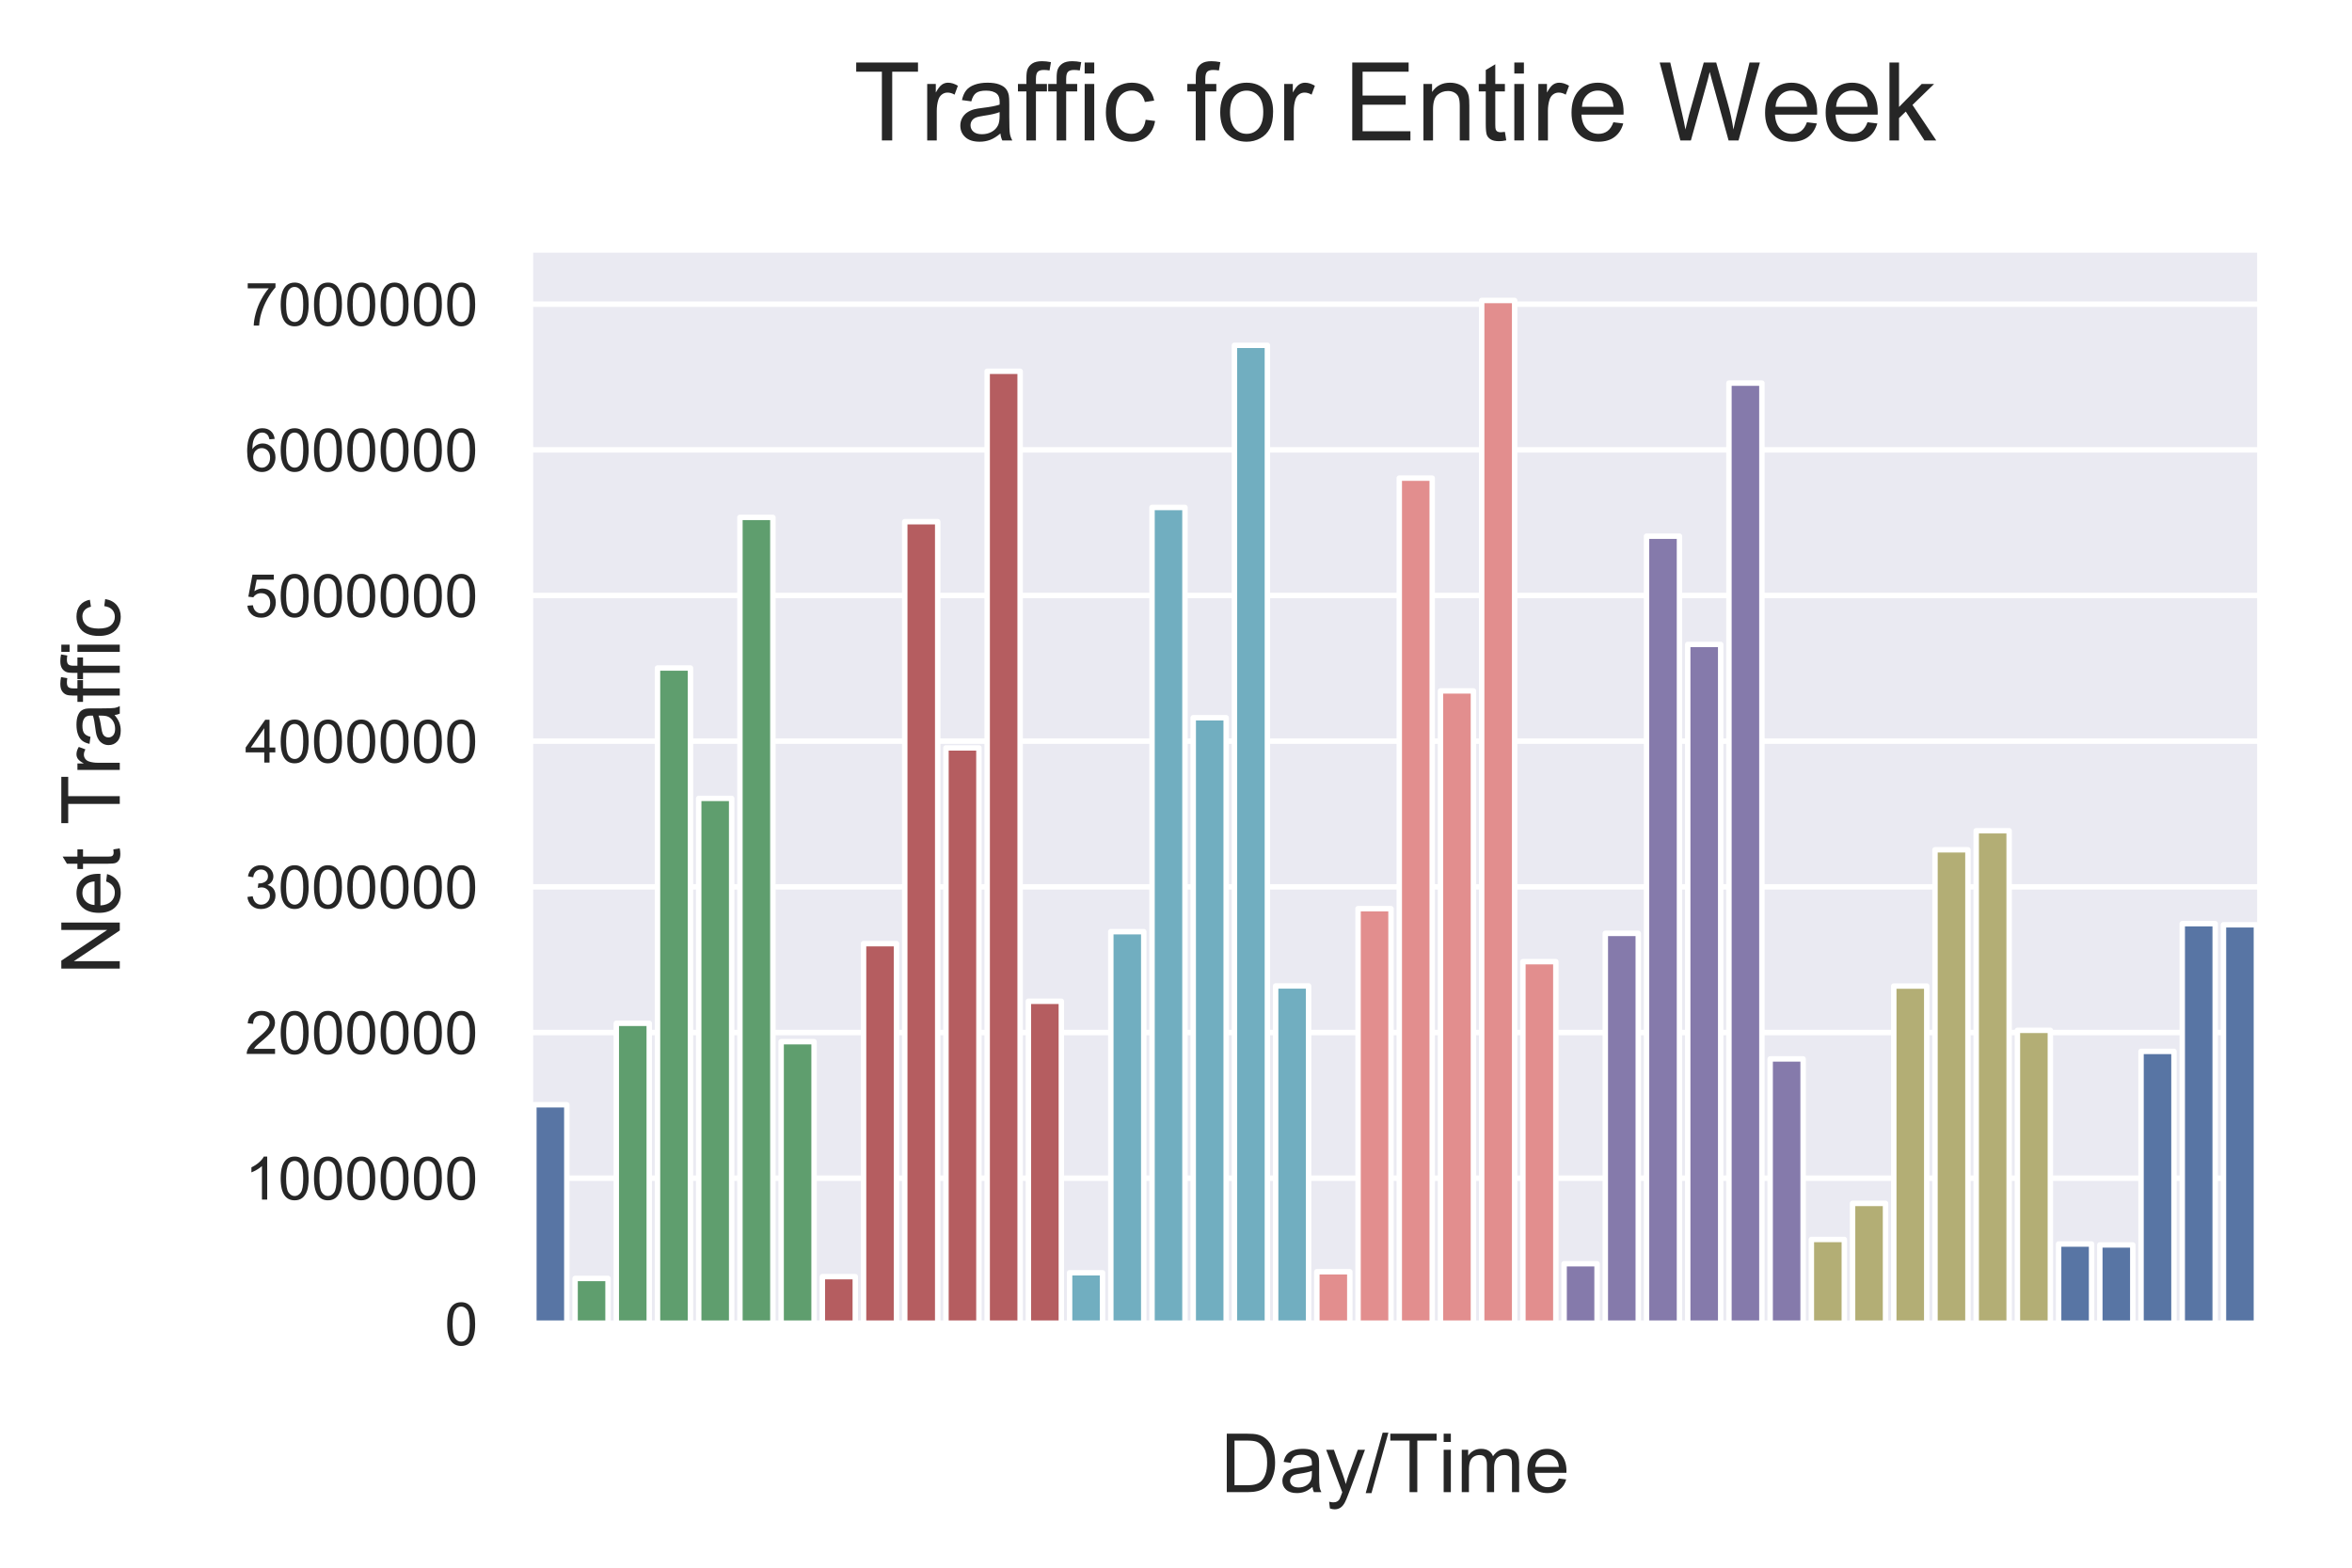 <?xml version="1.0" encoding="utf-8" standalone="no"?>
<!DOCTYPE svg PUBLIC "-//W3C//DTD SVG 1.1//EN"
  "http://www.w3.org/Graphics/SVG/1.1/DTD/svg11.dtd">
<!-- Created with matplotlib (http://matplotlib.org/) -->
<svg height="288pt" version="1.1" viewBox="0 0 432 288" width="432pt" xmlns="http://www.w3.org/2000/svg" xmlns:xlink="http://www.w3.org/1999/xlink">
 <defs>
  <style type="text/css">
*{stroke-linecap:butt;stroke-linejoin:round;}
  </style>
 </defs>
 <g id="figure_1">
  <g id="patch_1">
   <path d="M 0 288 
L 432 288 
L 432 0 
L 0 0 
z
" style="fill:#ffffff;"/>
  </g>
  <g id="axes_1">
   <g id="patch_2">
    <path d="M 97.3 243.2 
L 415.2 243.2 
L 415.2 45.8 
L 97.3 45.8 
z
" style="fill:#eaeaf2;"/>
   </g>
   <g id="matplotlib.axis_1">
    <g id="text_1">
     <!-- Day/Time -->
     <defs>
      <path d="M 7.719 0 
L 7.719 71.578 
L 32.375 71.578 
Q 40.719 71.578 45.125 70.562 
Q 51.266 69.141 55.609 65.438 
Q 61.281 60.641 64.078 53.188 
Q 66.891 45.75 66.891 36.188 
Q 66.891 28.031 64.984 21.734 
Q 63.094 15.438 60.109 11.297 
Q 57.125 7.172 53.578 4.797 
Q 50.047 2.438 45.047 1.219 
Q 40.047 0 33.547 0 
z
M 17.188 8.453 
L 32.469 8.453 
Q 39.547 8.453 43.578 9.766 
Q 47.609 11.078 50 13.484 
Q 53.375 16.844 55.25 22.531 
Q 57.125 28.219 57.125 36.328 
Q 57.125 47.562 53.438 53.594 
Q 49.75 59.625 44.484 61.672 
Q 40.672 63.141 32.234 63.141 
L 17.188 63.141 
z
" id="ArialMT-44"/>
      <path d="M 40.438 6.391 
Q 35.547 2.25 31.031 0.531 
Q 26.516 -1.172 21.344 -1.172 
Q 12.797 -1.172 8.203 3 
Q 3.609 7.172 3.609 13.672 
Q 3.609 17.484 5.344 20.625 
Q 7.078 23.781 9.891 25.688 
Q 12.703 27.594 16.219 28.562 
Q 18.797 29.25 24.031 29.891 
Q 34.672 31.156 39.703 32.906 
Q 39.75 34.719 39.75 35.203 
Q 39.75 40.578 37.25 42.781 
Q 33.891 45.75 27.25 45.75 
Q 21.047 45.75 18.094 43.578 
Q 15.141 41.406 13.719 35.891 
L 5.125 37.062 
Q 6.297 42.578 8.984 45.969 
Q 11.672 49.359 16.75 51.188 
Q 21.828 53.031 28.516 53.031 
Q 35.156 53.031 39.297 51.469 
Q 43.453 49.906 45.406 47.531 
Q 47.359 45.172 48.141 41.547 
Q 48.578 39.312 48.578 33.453 
L 48.578 21.734 
Q 48.578 9.469 49.141 6.219 
Q 49.703 2.984 51.375 0 
L 42.188 0 
Q 40.828 2.734 40.438 6.391 
z
M 39.703 26.031 
Q 34.906 24.078 25.344 22.703 
Q 19.922 21.922 17.672 20.938 
Q 15.438 19.969 14.203 18.094 
Q 12.984 16.219 12.984 13.922 
Q 12.984 10.406 15.641 8.062 
Q 18.312 5.719 23.438 5.719 
Q 28.516 5.719 32.469 7.938 
Q 36.422 10.156 38.281 14.016 
Q 39.703 17 39.703 22.797 
z
" id="ArialMT-61"/>
      <path d="M 6.203 -19.969 
L 5.219 -11.719 
Q 8.109 -12.5 10.25 -12.5 
Q 13.188 -12.5 14.938 -11.516 
Q 16.703 -10.547 17.828 -8.797 
Q 18.656 -7.469 20.516 -2.25 
Q 20.75 -1.516 21.297 -0.094 
L 1.609 51.859 
L 11.078 51.859 
L 21.875 21.828 
Q 23.969 16.109 25.641 9.812 
Q 27.156 15.875 29.25 21.625 
L 40.328 51.859 
L 49.125 51.859 
L 29.391 -0.875 
Q 26.219 -9.422 24.469 -12.641 
Q 22.125 -17 19.094 -19.016 
Q 16.062 -21.047 11.859 -21.047 
Q 9.328 -21.047 6.203 -19.969 
z
" id="ArialMT-79"/>
      <path d="M 0 -1.219 
L 20.75 72.797 
L 27.781 72.797 
L 7.078 -1.219 
z
" id="ArialMT-2f"/>
      <path d="M 25.922 0 
L 25.922 63.141 
L 2.344 63.141 
L 2.344 71.578 
L 59.078 71.578 
L 59.078 63.141 
L 35.406 63.141 
L 35.406 0 
z
" id="ArialMT-54"/>
      <path d="M 6.641 61.469 
L 6.641 71.578 
L 15.438 71.578 
L 15.438 61.469 
z
M 6.641 0 
L 6.641 51.859 
L 15.438 51.859 
L 15.438 0 
z
" id="ArialMT-69"/>
      <path d="M 6.594 0 
L 6.594 51.859 
L 14.453 51.859 
L 14.453 44.578 
Q 16.891 48.391 20.938 50.703 
Q 25 53.031 30.172 53.031 
Q 35.938 53.031 39.625 50.641 
Q 43.312 48.25 44.828 43.953 
Q 50.984 53.031 60.844 53.031 
Q 68.562 53.031 72.703 48.75 
Q 76.859 44.484 76.859 35.594 
L 76.859 0 
L 68.109 0 
L 68.109 32.672 
Q 68.109 37.938 67.25 40.25 
Q 66.406 42.578 64.156 43.984 
Q 61.922 45.406 58.891 45.406 
Q 53.422 45.406 49.797 41.766 
Q 46.188 38.141 46.188 30.125 
L 46.188 0 
L 37.406 0 
L 37.406 33.688 
Q 37.406 39.547 35.25 42.469 
Q 33.109 45.406 28.219 45.406 
Q 24.516 45.406 21.359 43.453 
Q 18.219 41.5 16.797 37.734 
Q 15.375 33.984 15.375 26.906 
L 15.375 0 
z
" id="ArialMT-6d"/>
      <path d="M 42.094 16.703 
L 51.172 15.578 
Q 49.031 7.625 43.219 3.219 
Q 37.406 -1.172 28.375 -1.172 
Q 17 -1.172 10.328 5.828 
Q 3.656 12.844 3.656 25.484 
Q 3.656 38.578 10.391 45.797 
Q 17.141 53.031 27.875 53.031 
Q 38.281 53.031 44.875 45.953 
Q 51.469 38.875 51.469 26.031 
Q 51.469 25.25 51.422 23.688 
L 12.75 23.688 
Q 13.234 15.141 17.578 10.594 
Q 21.922 6.062 28.422 6.062 
Q 33.25 6.062 36.672 8.594 
Q 40.094 11.141 42.094 16.703 
z
M 13.234 30.906 
L 42.188 30.906 
Q 41.609 37.453 38.875 40.719 
Q 34.672 45.797 27.984 45.797 
Q 21.922 45.797 17.797 41.75 
Q 13.672 37.703 13.234 30.906 
z
" id="ArialMT-65"/>
     </defs>
     <g style="fill:#262626;" transform="translate(224.168 274.12)scale(0.15 -0.15)">
      <use xlink:href="#ArialMT-44"/>
      <use x="72.217" xlink:href="#ArialMT-61"/>
      <use x="127.832" xlink:href="#ArialMT-79"/>
      <use x="177.832" xlink:href="#ArialMT-2f"/>
      <use x="205.615" xlink:href="#ArialMT-54"/>
      <use x="266.652" xlink:href="#ArialMT-69"/>
      <use x="288.869" xlink:href="#ArialMT-6d"/>
      <use x="372.17" xlink:href="#ArialMT-65"/>
     </g>
    </g>
   </g>
   <g id="matplotlib.axis_2">
    <g id="ytick_1">
     <g id="line2d_1">
      <path clip-path="url(#p6bbe018ac7)" d="M 97.3 243.2 
L 415.2 243.2 
" style="fill:none;stroke:#ffffff;stroke-linecap:round;"/>
     </g>
     <g id="text_2">
      <!-- 0 -->
      <defs>
       <path d="M 4.156 35.297 
Q 4.156 48 6.766 55.734 
Q 9.375 63.484 14.516 67.672 
Q 19.672 71.875 27.484 71.875 
Q 33.25 71.875 37.594 69.547 
Q 41.938 67.234 44.766 62.859 
Q 47.609 58.5 49.219 52.219 
Q 50.828 45.953 50.828 35.297 
Q 50.828 22.703 48.234 14.969 
Q 45.656 7.234 40.5 3 
Q 35.359 -1.219 27.484 -1.219 
Q 17.141 -1.219 11.234 6.203 
Q 4.156 15.141 4.156 35.297 
z
M 13.188 35.297 
Q 13.188 17.672 17.312 11.828 
Q 21.438 6 27.484 6 
Q 33.547 6 37.672 11.859 
Q 41.797 17.719 41.797 35.297 
Q 41.797 52.984 37.672 58.781 
Q 33.547 64.594 27.391 64.594 
Q 21.344 64.594 17.719 59.469 
Q 13.188 52.938 13.188 35.297 
z
" id="ArialMT-30"/>
      </defs>
      <g style="fill:#262626;" transform="translate(81.683 247.137)scale(0.11 -0.11)">
       <use xlink:href="#ArialMT-30"/>
      </g>
     </g>
    </g>
    <g id="ytick_2">
     <g id="line2d_2">
      <path clip-path="url(#p6bbe018ac7)" d="M 97.3 216.44 
L 415.2 216.44 
" style="fill:none;stroke:#ffffff;stroke-linecap:round;"/>
     </g>
     <g id="text_3">
      <!-- 1000000 -->
      <defs>
       <path d="M 37.25 0 
L 28.469 0 
L 28.469 56 
Q 25.297 52.984 20.141 49.953 
Q 14.984 46.922 10.891 45.406 
L 10.891 53.906 
Q 18.266 57.375 23.781 62.297 
Q 29.297 67.234 31.594 71.875 
L 37.25 71.875 
z
" id="ArialMT-31"/>
      </defs>
      <g style="fill:#262626;" transform="translate(44.981 220.377)scale(0.11 -0.11)">
       <use xlink:href="#ArialMT-31"/>
       <use x="55.615" xlink:href="#ArialMT-30"/>
       <use x="111.23" xlink:href="#ArialMT-30"/>
       <use x="166.846" xlink:href="#ArialMT-30"/>
       <use x="222.461" xlink:href="#ArialMT-30"/>
       <use x="278.076" xlink:href="#ArialMT-30"/>
       <use x="333.691" xlink:href="#ArialMT-30"/>
      </g>
     </g>
    </g>
    <g id="ytick_3">
     <g id="line2d_3">
      <path clip-path="url(#p6bbe018ac7)" d="M 97.3 189.68 
L 415.2 189.68 
" style="fill:none;stroke:#ffffff;stroke-linecap:round;"/>
     </g>
     <g id="text_4">
      <!-- 2000000 -->
      <defs>
       <path d="M 50.344 8.453 
L 50.344 0 
L 3.031 0 
Q 2.938 3.172 4.047 6.109 
Q 5.859 10.938 9.828 15.625 
Q 13.812 20.312 21.344 26.469 
Q 33.016 36.031 37.109 41.625 
Q 41.219 47.219 41.219 52.203 
Q 41.219 57.422 37.469 61 
Q 33.734 64.594 27.734 64.594 
Q 21.391 64.594 17.578 60.781 
Q 13.766 56.984 13.719 50.25 
L 4.688 51.172 
Q 5.609 61.281 11.656 66.578 
Q 17.719 71.875 27.938 71.875 
Q 38.234 71.875 44.234 66.156 
Q 50.25 60.453 50.25 52 
Q 50.25 47.703 48.484 43.547 
Q 46.734 39.406 42.656 34.812 
Q 38.578 30.219 29.109 22.219 
Q 21.188 15.578 18.938 13.203 
Q 16.703 10.844 15.234 8.453 
z
" id="ArialMT-32"/>
      </defs>
      <g style="fill:#262626;" transform="translate(44.981 193.617)scale(0.11 -0.11)">
       <use xlink:href="#ArialMT-32"/>
       <use x="55.615" xlink:href="#ArialMT-30"/>
       <use x="111.23" xlink:href="#ArialMT-30"/>
       <use x="166.846" xlink:href="#ArialMT-30"/>
       <use x="222.461" xlink:href="#ArialMT-30"/>
       <use x="278.076" xlink:href="#ArialMT-30"/>
       <use x="333.691" xlink:href="#ArialMT-30"/>
      </g>
     </g>
    </g>
    <g id="ytick_4">
     <g id="line2d_4">
      <path clip-path="url(#p6bbe018ac7)" d="M 97.3 162.92 
L 415.2 162.92 
" style="fill:none;stroke:#ffffff;stroke-linecap:round;"/>
     </g>
     <g id="text_5">
      <!-- 3000000 -->
      <defs>
       <path d="M 4.203 18.891 
L 12.984 20.062 
Q 14.5 12.594 18.141 9.297 
Q 21.781 6 27 6 
Q 33.203 6 37.469 10.297 
Q 41.75 14.594 41.75 20.953 
Q 41.75 27 37.797 30.922 
Q 33.844 34.859 27.734 34.859 
Q 25.25 34.859 21.531 33.891 
L 22.516 41.609 
Q 23.391 41.5 23.922 41.5 
Q 29.547 41.5 34.031 44.422 
Q 38.531 47.359 38.531 53.469 
Q 38.531 58.297 35.25 61.469 
Q 31.984 64.656 26.812 64.656 
Q 21.688 64.656 18.266 61.422 
Q 14.844 58.203 13.875 51.766 
L 5.078 53.328 
Q 6.688 62.156 12.391 67.016 
Q 18.109 71.875 26.609 71.875 
Q 32.469 71.875 37.391 69.359 
Q 42.328 66.844 44.938 62.5 
Q 47.562 58.156 47.562 53.266 
Q 47.562 48.641 45.062 44.828 
Q 42.578 41.016 37.703 38.766 
Q 44.047 37.312 47.562 32.688 
Q 51.078 28.078 51.078 21.141 
Q 51.078 11.766 44.234 5.25 
Q 37.406 -1.266 26.953 -1.266 
Q 17.531 -1.266 11.297 4.344 
Q 5.078 9.969 4.203 18.891 
z
" id="ArialMT-33"/>
      </defs>
      <g style="fill:#262626;" transform="translate(44.981 166.857)scale(0.11 -0.11)">
       <use xlink:href="#ArialMT-33"/>
       <use x="55.615" xlink:href="#ArialMT-30"/>
       <use x="111.23" xlink:href="#ArialMT-30"/>
       <use x="166.846" xlink:href="#ArialMT-30"/>
       <use x="222.461" xlink:href="#ArialMT-30"/>
       <use x="278.076" xlink:href="#ArialMT-30"/>
       <use x="333.691" xlink:href="#ArialMT-30"/>
      </g>
     </g>
    </g>
    <g id="ytick_5">
     <g id="line2d_5">
      <path clip-path="url(#p6bbe018ac7)" d="M 97.3 136.16 
L 415.2 136.16 
" style="fill:none;stroke:#ffffff;stroke-linecap:round;"/>
     </g>
     <g id="text_6">
      <!-- 4000000 -->
      <defs>
       <path d="M 32.328 0 
L 32.328 17.141 
L 1.266 17.141 
L 1.266 25.203 
L 33.938 71.578 
L 41.109 71.578 
L 41.109 25.203 
L 50.781 25.203 
L 50.781 17.141 
L 41.109 17.141 
L 41.109 0 
z
M 32.328 25.203 
L 32.328 57.469 
L 9.906 25.203 
z
" id="ArialMT-34"/>
      </defs>
      <g style="fill:#262626;" transform="translate(44.981 140.097)scale(0.11 -0.11)">
       <use xlink:href="#ArialMT-34"/>
       <use x="55.615" xlink:href="#ArialMT-30"/>
       <use x="111.23" xlink:href="#ArialMT-30"/>
       <use x="166.846" xlink:href="#ArialMT-30"/>
       <use x="222.461" xlink:href="#ArialMT-30"/>
       <use x="278.076" xlink:href="#ArialMT-30"/>
       <use x="333.691" xlink:href="#ArialMT-30"/>
      </g>
     </g>
    </g>
    <g id="ytick_6">
     <g id="line2d_6">
      <path clip-path="url(#p6bbe018ac7)" d="M 97.3 109.4 
L 415.2 109.4 
" style="fill:none;stroke:#ffffff;stroke-linecap:round;"/>
     </g>
     <g id="text_7">
      <!-- 5000000 -->
      <defs>
       <path d="M 4.156 18.75 
L 13.375 19.531 
Q 14.406 12.797 18.141 9.391 
Q 21.875 6 27.156 6 
Q 33.5 6 37.891 10.781 
Q 42.281 15.578 42.281 23.484 
Q 42.281 31 38.062 35.344 
Q 33.844 39.703 27 39.703 
Q 22.75 39.703 19.328 37.766 
Q 15.922 35.844 13.969 32.766 
L 5.719 33.844 
L 12.641 70.609 
L 48.25 70.609 
L 48.25 62.203 
L 19.672 62.203 
L 15.828 42.969 
Q 22.266 47.469 29.344 47.469 
Q 38.719 47.469 45.156 40.969 
Q 51.609 34.469 51.609 24.266 
Q 51.609 14.547 45.953 7.469 
Q 39.062 -1.219 27.156 -1.219 
Q 17.391 -1.219 11.203 4.25 
Q 5.031 9.719 4.156 18.75 
z
" id="ArialMT-35"/>
      </defs>
      <g style="fill:#262626;" transform="translate(44.981 113.337)scale(0.11 -0.11)">
       <use xlink:href="#ArialMT-35"/>
       <use x="55.615" xlink:href="#ArialMT-30"/>
       <use x="111.23" xlink:href="#ArialMT-30"/>
       <use x="166.846" xlink:href="#ArialMT-30"/>
       <use x="222.461" xlink:href="#ArialMT-30"/>
       <use x="278.076" xlink:href="#ArialMT-30"/>
       <use x="333.691" xlink:href="#ArialMT-30"/>
      </g>
     </g>
    </g>
    <g id="ytick_7">
     <g id="line2d_7">
      <path clip-path="url(#p6bbe018ac7)" d="M 97.3 82.64 
L 415.2 82.64 
" style="fill:none;stroke:#ffffff;stroke-linecap:round;"/>
     </g>
     <g id="text_8">
      <!-- 6000000 -->
      <defs>
       <path d="M 49.75 54.047 
L 41.016 53.375 
Q 39.844 58.547 37.703 60.891 
Q 34.125 64.656 28.906 64.656 
Q 24.703 64.656 21.531 62.312 
Q 17.391 59.281 14.984 53.469 
Q 12.594 47.656 12.5 36.922 
Q 15.672 41.75 20.266 44.094 
Q 24.859 46.438 29.891 46.438 
Q 38.672 46.438 44.844 39.969 
Q 51.031 33.5 51.031 23.25 
Q 51.031 16.5 48.125 10.719 
Q 45.219 4.938 40.141 1.859 
Q 35.062 -1.219 28.609 -1.219 
Q 17.625 -1.219 10.688 6.859 
Q 3.766 14.938 3.766 33.5 
Q 3.766 54.25 11.422 63.672 
Q 18.109 71.875 29.438 71.875 
Q 37.891 71.875 43.281 67.141 
Q 48.688 62.406 49.75 54.047 
z
M 13.875 23.188 
Q 13.875 18.656 15.797 14.5 
Q 17.719 10.359 21.188 8.172 
Q 24.656 6 28.469 6 
Q 34.031 6 38.031 10.484 
Q 42.047 14.984 42.047 22.703 
Q 42.047 30.125 38.078 34.391 
Q 34.125 38.672 28.125 38.672 
Q 22.172 38.672 18.016 34.391 
Q 13.875 30.125 13.875 23.188 
z
" id="ArialMT-36"/>
      </defs>
      <g style="fill:#262626;" transform="translate(44.981 86.577)scale(0.11 -0.11)">
       <use xlink:href="#ArialMT-36"/>
       <use x="55.615" xlink:href="#ArialMT-30"/>
       <use x="111.23" xlink:href="#ArialMT-30"/>
       <use x="166.846" xlink:href="#ArialMT-30"/>
       <use x="222.461" xlink:href="#ArialMT-30"/>
       <use x="278.076" xlink:href="#ArialMT-30"/>
       <use x="333.691" xlink:href="#ArialMT-30"/>
      </g>
     </g>
    </g>
    <g id="ytick_8">
     <g id="line2d_8">
      <path clip-path="url(#p6bbe018ac7)" d="M 97.3 55.88 
L 415.2 55.88 
" style="fill:none;stroke:#ffffff;stroke-linecap:round;"/>
     </g>
     <g id="text_9">
      <!-- 7000000 -->
      <defs>
       <path d="M 4.734 62.203 
L 4.734 70.656 
L 51.078 70.656 
L 51.078 63.812 
Q 44.234 56.547 37.516 44.484 
Q 30.812 32.422 27.156 19.672 
Q 24.516 10.688 23.781 0 
L 14.75 0 
Q 14.891 8.453 18.062 20.406 
Q 21.234 32.375 27.172 43.484 
Q 33.109 54.594 39.797 62.203 
z
" id="ArialMT-37"/>
      </defs>
      <g style="fill:#262626;" transform="translate(44.981 59.817)scale(0.11 -0.11)">
       <use xlink:href="#ArialMT-37"/>
       <use x="55.615" xlink:href="#ArialMT-30"/>
       <use x="111.23" xlink:href="#ArialMT-30"/>
       <use x="166.846" xlink:href="#ArialMT-30"/>
       <use x="222.461" xlink:href="#ArialMT-30"/>
       <use x="278.076" xlink:href="#ArialMT-30"/>
       <use x="333.691" xlink:href="#ArialMT-30"/>
      </g>
     </g>
    </g>
    <g id="text_10">
     <!-- Net Traffic -->
     <defs>
      <path d="M 7.625 0 
L 7.625 71.578 
L 17.328 71.578 
L 54.938 15.375 
L 54.938 71.578 
L 64.016 71.578 
L 64.016 0 
L 54.297 0 
L 16.703 56.25 
L 16.703 0 
z
" id="ArialMT-4e"/>
      <path d="M 25.781 7.859 
L 27.047 0.094 
Q 23.344 -0.688 20.406 -0.688 
Q 15.625 -0.688 12.984 0.828 
Q 10.359 2.344 9.281 4.812 
Q 8.203 7.281 8.203 15.188 
L 8.203 45.016 
L 1.766 45.016 
L 1.766 51.859 
L 8.203 51.859 
L 8.203 64.703 
L 16.938 69.969 
L 16.938 51.859 
L 25.781 51.859 
L 25.781 45.016 
L 16.938 45.016 
L 16.938 14.703 
Q 16.938 10.938 17.406 9.859 
Q 17.875 8.797 18.922 8.156 
Q 19.969 7.516 21.922 7.516 
Q 23.391 7.516 25.781 7.859 
z
" id="ArialMT-74"/>
      <path id="ArialMT-20"/>
      <path d="M 6.5 0 
L 6.5 51.859 
L 14.406 51.859 
L 14.406 44 
Q 17.438 49.516 20 51.266 
Q 22.562 53.031 25.641 53.031 
Q 30.078 53.031 34.672 50.203 
L 31.641 42.047 
Q 28.422 43.953 25.203 43.953 
Q 22.312 43.953 20.016 42.219 
Q 17.719 40.484 16.75 37.406 
Q 15.281 32.719 15.281 27.156 
L 15.281 0 
z
" id="ArialMT-72"/>
      <path d="M 8.688 0 
L 8.688 45.016 
L 0.922 45.016 
L 0.922 51.859 
L 8.688 51.859 
L 8.688 57.375 
Q 8.688 62.594 9.625 65.141 
Q 10.891 68.562 14.078 70.672 
Q 17.281 72.797 23.047 72.797 
Q 26.766 72.797 31.25 71.922 
L 29.938 64.266 
Q 27.203 64.75 24.75 64.75 
Q 20.75 64.75 19.094 63.031 
Q 17.438 61.328 17.438 56.641 
L 17.438 51.859 
L 27.547 51.859 
L 27.547 45.016 
L 17.438 45.016 
L 17.438 0 
z
" id="ArialMT-66"/>
      <path d="M 40.438 19 
L 49.078 17.875 
Q 47.656 8.938 41.812 3.875 
Q 35.984 -1.172 27.484 -1.172 
Q 16.844 -1.172 10.375 5.781 
Q 3.906 12.75 3.906 25.734 
Q 3.906 34.125 6.688 40.422 
Q 9.469 46.734 15.156 49.875 
Q 20.844 53.031 27.547 53.031 
Q 35.984 53.031 41.359 48.75 
Q 46.734 44.484 48.25 36.625 
L 39.703 35.297 
Q 38.484 40.531 35.375 43.156 
Q 32.281 45.797 27.875 45.797 
Q 21.234 45.797 17.078 41.031 
Q 12.938 36.281 12.938 25.984 
Q 12.938 15.531 16.938 10.797 
Q 20.953 6.062 27.391 6.062 
Q 32.562 6.062 36.031 9.234 
Q 39.5 12.406 40.438 19 
z
" id="ArialMT-63"/>
     </defs>
     <g style="fill:#262626;" transform="translate(22 179.081)rotate(-90)scale(0.15 -0.15)">
      <use xlink:href="#ArialMT-4e"/>
      <use x="72.217" xlink:href="#ArialMT-65"/>
      <use x="127.832" xlink:href="#ArialMT-74"/>
      <use x="155.615" xlink:href="#ArialMT-20"/>
      <use x="183.383" xlink:href="#ArialMT-54"/>
      <use x="244.42" xlink:href="#ArialMT-72"/>
      <use x="277.721" xlink:href="#ArialMT-61"/>
      <use x="333.336" xlink:href="#ArialMT-66"/>
      <use x="361.104" xlink:href="#ArialMT-66"/>
      <use x="388.887" xlink:href="#ArialMT-69"/>
      <use x="411.104" xlink:href="#ArialMT-63"/>
     </g>
    </g>
   </g>
   <g id="patch_3">
    <path clip-path="url(#p6bbe018ac7)" d="M 98.057 243.2 
L 104.112 243.2 
L 104.112 202.958 
L 98.057 202.958 
z
" style="fill:#5875a4;stroke:#ffffff;stroke-linejoin:miter;"/>
   </g>
   <g id="patch_4">
    <path clip-path="url(#p6bbe018ac7)" d="M 105.626 243.2 
L 111.681 243.2 
L 111.681 234.861 
L 105.626 234.861 
z
" style="fill:#5f9e6e;stroke:#ffffff;stroke-linejoin:miter;"/>
   </g>
   <g id="patch_5">
    <path clip-path="url(#p6bbe018ac7)" d="M 113.195 243.2 
L 119.25 243.2 
L 119.25 187.99 
L 113.195 187.99 
z
" style="fill:#5f9e6e;stroke:#ffffff;stroke-linejoin:miter;"/>
   </g>
   <g id="patch_6">
    <path clip-path="url(#p6bbe018ac7)" d="M 120.764 243.2 
L 126.819 243.2 
L 126.819 122.721 
L 120.764 122.721 
z
" style="fill:#5f9e6e;stroke:#ffffff;stroke-linejoin:miter;"/>
   </g>
   <g id="patch_7">
    <path clip-path="url(#p6bbe018ac7)" d="M 128.333 243.2 
L 134.388 243.2 
L 134.388 146.673 
L 128.333 146.673 
z
" style="fill:#5f9e6e;stroke:#ffffff;stroke-linejoin:miter;"/>
   </g>
   <g id="patch_8">
    <path clip-path="url(#p6bbe018ac7)" d="M 135.902 243.2 
L 141.957 243.2 
L 141.957 95.049 
L 135.902 95.049 
z
" style="fill:#5f9e6e;stroke:#ffffff;stroke-linejoin:miter;"/>
   </g>
   <g id="patch_9">
    <path clip-path="url(#p6bbe018ac7)" d="M 143.471 243.2 
L 149.526 243.2 
L 149.526 191.365 
L 143.471 191.365 
z
" style="fill:#5f9e6e;stroke:#ffffff;stroke-linejoin:miter;"/>
   </g>
   <g id="patch_10">
    <path clip-path="url(#p6bbe018ac7)" d="M 151.04 243.2 
L 157.095 243.2 
L 157.095 234.535 
L 151.04 234.535 
z
" style="fill:#b55d60;stroke:#ffffff;stroke-linejoin:miter;"/>
   </g>
   <g id="patch_11">
    <path clip-path="url(#p6bbe018ac7)" d="M 158.609 243.2 
L 164.665 243.2 
L 164.665 173.354 
L 158.609 173.354 
z
" style="fill:#b55d60;stroke:#ffffff;stroke-linejoin:miter;"/>
   </g>
   <g id="patch_12">
    <path clip-path="url(#p6bbe018ac7)" d="M 166.178 243.2 
L 172.234 243.2 
L 172.234 95.839 
L 166.178 95.839 
z
" style="fill:#b55d60;stroke:#ffffff;stroke-linejoin:miter;"/>
   </g>
   <g id="patch_13">
    <path clip-path="url(#p6bbe018ac7)" d="M 173.747 243.2 
L 179.803 243.2 
L 179.803 137.399 
L 173.747 137.399 
z
" style="fill:#b55d60;stroke:#ffffff;stroke-linejoin:miter;"/>
   </g>
   <g id="patch_14">
    <path clip-path="url(#p6bbe018ac7)" d="M 181.316 243.2 
L 187.372 243.2 
L 187.372 68.209 
L 181.316 68.209 
z
" style="fill:#b55d60;stroke:#ffffff;stroke-linejoin:miter;"/>
   </g>
   <g id="patch_15">
    <path clip-path="url(#p6bbe018ac7)" d="M 188.885 243.2 
L 194.941 243.2 
L 194.941 183.943 
L 188.885 183.943 
z
" style="fill:#b55d60;stroke:#ffffff;stroke-linejoin:miter;"/>
   </g>
   <g id="patch_16">
    <path clip-path="url(#p6bbe018ac7)" d="M 196.455 243.2 
L 202.51 243.2 
L 202.51 233.821 
L 196.455 233.821 
z
" style="fill:#71aec0;stroke:#ffffff;stroke-linejoin:miter;"/>
   </g>
   <g id="patch_17">
    <path clip-path="url(#p6bbe018ac7)" d="M 204.024 243.2 
L 210.079 243.2 
L 210.079 171.157 
L 204.024 171.157 
z
" style="fill:#71aec0;stroke:#ffffff;stroke-linejoin:miter;"/>
   </g>
   <g id="patch_18">
    <path clip-path="url(#p6bbe018ac7)" d="M 211.593 243.2 
L 217.648 243.2 
L 217.648 93.226 
L 211.593 93.226 
z
" style="fill:#71aec0;stroke:#ffffff;stroke-linejoin:miter;"/>
   </g>
   <g id="patch_19">
    <path clip-path="url(#p6bbe018ac7)" d="M 219.162 243.2 
L 225.217 243.2 
L 225.217 131.854 
L 219.162 131.854 
z
" style="fill:#71aec0;stroke:#ffffff;stroke-linejoin:miter;"/>
   </g>
   <g id="patch_20">
    <path clip-path="url(#p6bbe018ac7)" d="M 226.731 243.2 
L 232.786 243.2 
L 232.786 63.44 
L 226.731 63.44 
z
" style="fill:#71aec0;stroke:#ffffff;stroke-linejoin:miter;"/>
   </g>
   <g id="patch_21">
    <path clip-path="url(#p6bbe018ac7)" d="M 234.3 243.2 
L 240.355 243.2 
L 240.355 181.128 
L 234.3 181.128 
z
" style="fill:#71aec0;stroke:#ffffff;stroke-linejoin:miter;"/>
   </g>
   <g id="patch_22">
    <path clip-path="url(#p6bbe018ac7)" d="M 241.869 243.2 
L 247.924 243.2 
L 247.924 233.633 
L 241.869 233.633 
z
" style="fill:#e28e8e;stroke:#ffffff;stroke-linejoin:miter;"/>
   </g>
   <g id="patch_23">
    <path clip-path="url(#p6bbe018ac7)" d="M 249.438 243.2 
L 255.493 243.2 
L 255.493 166.926 
L 249.438 166.926 
z
" style="fill:#e28e8e;stroke:#ffffff;stroke-linejoin:miter;"/>
   </g>
   <g id="patch_24">
    <path clip-path="url(#p6bbe018ac7)" d="M 257.007 243.2 
L 263.062 243.2 
L 263.062 87.83 
L 257.007 87.83 
z
" style="fill:#e28e8e;stroke:#ffffff;stroke-linejoin:miter;"/>
   </g>
   <g id="patch_25">
    <path clip-path="url(#p6bbe018ac7)" d="M 264.576 243.2 
L 270.631 243.2 
L 270.631 126.922 
L 264.576 126.922 
z
" style="fill:#e28e8e;stroke:#ffffff;stroke-linejoin:miter;"/>
   </g>
   <g id="patch_26">
    <path clip-path="url(#p6bbe018ac7)" d="M 272.145 243.2 
L 278.2 243.2 
L 278.2 55.2 
L 272.145 55.2 
z
" style="fill:#e28e8e;stroke:#ffffff;stroke-linejoin:miter;"/>
   </g>
   <g id="patch_27">
    <path clip-path="url(#p6bbe018ac7)" d="M 279.714 243.2 
L 285.769 243.2 
L 285.769 176.668 
L 279.714 176.668 
z
" style="fill:#e28e8e;stroke:#ffffff;stroke-linejoin:miter;"/>
   </g>
   <g id="patch_28">
    <path clip-path="url(#p6bbe018ac7)" d="M 287.283 243.2 
L 293.338 243.2 
L 293.338 232.163 
L 287.283 232.163 
z
" style="fill:#857aab;stroke:#ffffff;stroke-linejoin:miter;"/>
   </g>
   <g id="patch_29">
    <path clip-path="url(#p6bbe018ac7)" d="M 294.852 243.2 
L 300.907 243.2 
L 300.907 171.47 
L 294.852 171.47 
z
" style="fill:#857aab;stroke:#ffffff;stroke-linejoin:miter;"/>
   </g>
   <g id="patch_30">
    <path clip-path="url(#p6bbe018ac7)" d="M 302.421 243.2 
L 308.476 243.2 
L 308.476 98.503 
L 302.421 98.503 
z
" style="fill:#857aab;stroke:#ffffff;stroke-linejoin:miter;"/>
   </g>
   <g id="patch_31">
    <path clip-path="url(#p6bbe018ac7)" d="M 309.99 243.2 
L 316.045 243.2 
L 316.045 118.39 
L 309.99 118.39 
z
" style="fill:#857aab;stroke:#ffffff;stroke-linejoin:miter;"/>
   </g>
   <g id="patch_32">
    <path clip-path="url(#p6bbe018ac7)" d="M 317.559 243.2 
L 323.615 243.2 
L 323.615 70.38 
L 317.559 70.38 
z
" style="fill:#857aab;stroke:#ffffff;stroke-linejoin:miter;"/>
   </g>
   <g id="patch_33">
    <path clip-path="url(#p6bbe018ac7)" d="M 325.128 243.2 
L 331.184 243.2 
L 331.184 194.533 
L 325.128 194.533 
z
" style="fill:#857aab;stroke:#ffffff;stroke-linejoin:miter;"/>
   </g>
   <g id="patch_34">
    <path clip-path="url(#p6bbe018ac7)" d="M 332.697 243.2 
L 338.753 243.2 
L 338.753 227.704 
L 332.697 227.704 
z
" style="fill:#b3ae75;stroke:#ffffff;stroke-linejoin:miter;"/>
   </g>
   <g id="patch_35">
    <path clip-path="url(#p6bbe018ac7)" d="M 340.266 243.2 
L 346.322 243.2 
L 346.322 221.074 
L 340.266 221.074 
z
" style="fill:#b3ae75;stroke:#ffffff;stroke-linejoin:miter;"/>
   </g>
   <g id="patch_36">
    <path clip-path="url(#p6bbe018ac7)" d="M 347.835 243.2 
L 353.891 243.2 
L 353.891 181.151 
L 347.835 181.151 
z
" style="fill:#b3ae75;stroke:#ffffff;stroke-linejoin:miter;"/>
   </g>
   <g id="patch_37">
    <path clip-path="url(#p6bbe018ac7)" d="M 355.405 243.2 
L 361.46 243.2 
L 361.46 156.118 
L 355.405 156.118 
z
" style="fill:#b3ae75;stroke:#ffffff;stroke-linejoin:miter;"/>
   </g>
   <g id="patch_38">
    <path clip-path="url(#p6bbe018ac7)" d="M 362.974 243.2 
L 369.029 243.2 
L 369.029 152.617 
L 362.974 152.617 
z
" style="fill:#b3ae75;stroke:#ffffff;stroke-linejoin:miter;"/>
   </g>
   <g id="patch_39">
    <path clip-path="url(#p6bbe018ac7)" d="M 370.543 243.2 
L 376.598 243.2 
L 376.598 189.285 
L 370.543 189.285 
z
" style="fill:#b3ae75;stroke:#ffffff;stroke-linejoin:miter;"/>
   </g>
   <g id="patch_40">
    <path clip-path="url(#p6bbe018ac7)" d="M 378.112 243.2 
L 384.167 243.2 
L 384.167 228.535 
L 378.112 228.535 
z
" style="fill:#5875a4;stroke:#ffffff;stroke-linejoin:miter;"/>
   </g>
   <g id="patch_41">
    <path clip-path="url(#p6bbe018ac7)" d="M 385.681 243.2 
L 391.736 243.2 
L 391.736 228.707 
L 385.681 228.707 
z
" style="fill:#5875a4;stroke:#ffffff;stroke-linejoin:miter;"/>
   </g>
   <g id="patch_42">
    <path clip-path="url(#p6bbe018ac7)" d="M 393.25 243.2 
L 399.305 243.2 
L 399.305 193.147 
L 393.25 193.147 
z
" style="fill:#5875a4;stroke:#ffffff;stroke-linejoin:miter;"/>
   </g>
   <g id="patch_43">
    <path clip-path="url(#p6bbe018ac7)" d="M 400.819 243.2 
L 406.874 243.2 
L 406.874 169.688 
L 400.819 169.688 
z
" style="fill:#5875a4;stroke:#ffffff;stroke-linejoin:miter;"/>
   </g>
   <g id="patch_44">
    <path clip-path="url(#p6bbe018ac7)" d="M 408.388 243.2 
L 414.443 243.2 
L 414.443 169.894 
L 408.388 169.894 
z
" style="fill:#5875a4;stroke:#ffffff;stroke-linejoin:miter;"/>
   </g>
   <g id="line2d_9">
    <path clip-path="url(#p6bbe018ac7)" d="M 0 0 
" style="fill:none;stroke:#424242;stroke-linecap:round;stroke-width:2.7;"/>
   </g>
   <g id="line2d_10">
    <path clip-path="url(#p6bbe018ac7)" d="M 0 0 
" style="fill:none;stroke:#424242;stroke-linecap:round;stroke-width:2.7;"/>
   </g>
   <g id="line2d_11">
    <path clip-path="url(#p6bbe018ac7)" d="M 0 0 
" style="fill:none;stroke:#424242;stroke-linecap:round;stroke-width:2.7;"/>
   </g>
   <g id="line2d_12">
    <path clip-path="url(#p6bbe018ac7)" d="M 0 0 
" style="fill:none;stroke:#424242;stroke-linecap:round;stroke-width:2.7;"/>
   </g>
   <g id="line2d_13">
    <path clip-path="url(#p6bbe018ac7)" d="M 0 0 
" style="fill:none;stroke:#424242;stroke-linecap:round;stroke-width:2.7;"/>
   </g>
   <g id="line2d_14">
    <path clip-path="url(#p6bbe018ac7)" d="M 0 0 
" style="fill:none;stroke:#424242;stroke-linecap:round;stroke-width:2.7;"/>
   </g>
   <g id="line2d_15">
    <path clip-path="url(#p6bbe018ac7)" d="M 0 0 
" style="fill:none;stroke:#424242;stroke-linecap:round;stroke-width:2.7;"/>
   </g>
   <g id="line2d_16">
    <path clip-path="url(#p6bbe018ac7)" d="M 0 0 
" style="fill:none;stroke:#424242;stroke-linecap:round;stroke-width:2.7;"/>
   </g>
   <g id="line2d_17">
    <path clip-path="url(#p6bbe018ac7)" d="M 0 0 
" style="fill:none;stroke:#424242;stroke-linecap:round;stroke-width:2.7;"/>
   </g>
   <g id="line2d_18">
    <path clip-path="url(#p6bbe018ac7)" d="M 0 0 
" style="fill:none;stroke:#424242;stroke-linecap:round;stroke-width:2.7;"/>
   </g>
   <g id="line2d_19">
    <path clip-path="url(#p6bbe018ac7)" d="M 0 0 
" style="fill:none;stroke:#424242;stroke-linecap:round;stroke-width:2.7;"/>
   </g>
   <g id="line2d_20">
    <path clip-path="url(#p6bbe018ac7)" d="M 0 0 
" style="fill:none;stroke:#424242;stroke-linecap:round;stroke-width:2.7;"/>
   </g>
   <g id="line2d_21">
    <path clip-path="url(#p6bbe018ac7)" d="M 0 0 
" style="fill:none;stroke:#424242;stroke-linecap:round;stroke-width:2.7;"/>
   </g>
   <g id="line2d_22">
    <path clip-path="url(#p6bbe018ac7)" d="M 0 0 
" style="fill:none;stroke:#424242;stroke-linecap:round;stroke-width:2.7;"/>
   </g>
   <g id="line2d_23">
    <path clip-path="url(#p6bbe018ac7)" d="M 0 0 
" style="fill:none;stroke:#424242;stroke-linecap:round;stroke-width:2.7;"/>
   </g>
   <g id="line2d_24">
    <path clip-path="url(#p6bbe018ac7)" d="M 0 0 
" style="fill:none;stroke:#424242;stroke-linecap:round;stroke-width:2.7;"/>
   </g>
   <g id="line2d_25">
    <path clip-path="url(#p6bbe018ac7)" d="M 0 0 
" style="fill:none;stroke:#424242;stroke-linecap:round;stroke-width:2.7;"/>
   </g>
   <g id="line2d_26">
    <path clip-path="url(#p6bbe018ac7)" d="M 0 0 
" style="fill:none;stroke:#424242;stroke-linecap:round;stroke-width:2.7;"/>
   </g>
   <g id="line2d_27">
    <path clip-path="url(#p6bbe018ac7)" d="M 0 0 
" style="fill:none;stroke:#424242;stroke-linecap:round;stroke-width:2.7;"/>
   </g>
   <g id="line2d_28">
    <path clip-path="url(#p6bbe018ac7)" d="M 0 0 
" style="fill:none;stroke:#424242;stroke-linecap:round;stroke-width:2.7;"/>
   </g>
   <g id="line2d_29">
    <path clip-path="url(#p6bbe018ac7)" d="M 0 0 
" style="fill:none;stroke:#424242;stroke-linecap:round;stroke-width:2.7;"/>
   </g>
   <g id="line2d_30">
    <path clip-path="url(#p6bbe018ac7)" d="M 0 0 
" style="fill:none;stroke:#424242;stroke-linecap:round;stroke-width:2.7;"/>
   </g>
   <g id="line2d_31">
    <path clip-path="url(#p6bbe018ac7)" d="M 0 0 
" style="fill:none;stroke:#424242;stroke-linecap:round;stroke-width:2.7;"/>
   </g>
   <g id="line2d_32">
    <path clip-path="url(#p6bbe018ac7)" d="M 0 0 
" style="fill:none;stroke:#424242;stroke-linecap:round;stroke-width:2.7;"/>
   </g>
   <g id="line2d_33">
    <path clip-path="url(#p6bbe018ac7)" d="M 0 0 
" style="fill:none;stroke:#424242;stroke-linecap:round;stroke-width:2.7;"/>
   </g>
   <g id="line2d_34">
    <path clip-path="url(#p6bbe018ac7)" d="M 0 0 
" style="fill:none;stroke:#424242;stroke-linecap:round;stroke-width:2.7;"/>
   </g>
   <g id="line2d_35">
    <path clip-path="url(#p6bbe018ac7)" d="M 0 0 
" style="fill:none;stroke:#424242;stroke-linecap:round;stroke-width:2.7;"/>
   </g>
   <g id="line2d_36">
    <path clip-path="url(#p6bbe018ac7)" d="M 0 0 
" style="fill:none;stroke:#424242;stroke-linecap:round;stroke-width:2.7;"/>
   </g>
   <g id="line2d_37">
    <path clip-path="url(#p6bbe018ac7)" d="M 0 0 
" style="fill:none;stroke:#424242;stroke-linecap:round;stroke-width:2.7;"/>
   </g>
   <g id="line2d_38">
    <path clip-path="url(#p6bbe018ac7)" d="M 0 0 
" style="fill:none;stroke:#424242;stroke-linecap:round;stroke-width:2.7;"/>
   </g>
   <g id="line2d_39">
    <path clip-path="url(#p6bbe018ac7)" d="M 0 0 
" style="fill:none;stroke:#424242;stroke-linecap:round;stroke-width:2.7;"/>
   </g>
   <g id="line2d_40">
    <path clip-path="url(#p6bbe018ac7)" d="M 0 0 
" style="fill:none;stroke:#424242;stroke-linecap:round;stroke-width:2.7;"/>
   </g>
   <g id="line2d_41">
    <path clip-path="url(#p6bbe018ac7)" d="M 0 0 
" style="fill:none;stroke:#424242;stroke-linecap:round;stroke-width:2.7;"/>
   </g>
   <g id="line2d_42">
    <path clip-path="url(#p6bbe018ac7)" d="M 0 0 
" style="fill:none;stroke:#424242;stroke-linecap:round;stroke-width:2.7;"/>
   </g>
   <g id="line2d_43">
    <path clip-path="url(#p6bbe018ac7)" d="M 0 0 
" style="fill:none;stroke:#424242;stroke-linecap:round;stroke-width:2.7;"/>
   </g>
   <g id="line2d_44">
    <path clip-path="url(#p6bbe018ac7)" d="M 0 0 
" style="fill:none;stroke:#424242;stroke-linecap:round;stroke-width:2.7;"/>
   </g>
   <g id="line2d_45">
    <path clip-path="url(#p6bbe018ac7)" d="M 0 0 
" style="fill:none;stroke:#424242;stroke-linecap:round;stroke-width:2.7;"/>
   </g>
   <g id="line2d_46">
    <path clip-path="url(#p6bbe018ac7)" d="M 0 0 
" style="fill:none;stroke:#424242;stroke-linecap:round;stroke-width:2.7;"/>
   </g>
   <g id="line2d_47">
    <path clip-path="url(#p6bbe018ac7)" d="M 0 0 
" style="fill:none;stroke:#424242;stroke-linecap:round;stroke-width:2.7;"/>
   </g>
   <g id="line2d_48">
    <path clip-path="url(#p6bbe018ac7)" d="M 0 0 
" style="fill:none;stroke:#424242;stroke-linecap:round;stroke-width:2.7;"/>
   </g>
   <g id="line2d_49">
    <path clip-path="url(#p6bbe018ac7)" d="M 0 0 
" style="fill:none;stroke:#424242;stroke-linecap:round;stroke-width:2.7;"/>
   </g>
   <g id="line2d_50">
    <path clip-path="url(#p6bbe018ac7)" d="M 0 0 
" style="fill:none;stroke:#424242;stroke-linecap:round;stroke-width:2.7;"/>
   </g>
   <g id="patch_45">
    <path d="M 97.3 243.2 
L 97.3 45.8 
" style="fill:none;stroke:#ffffff;stroke-linecap:square;stroke-linejoin:miter;stroke-width:1.25;"/>
   </g>
   <g id="patch_46">
    <path d="M 415.2 243.2 
L 415.2 45.8 
" style="fill:none;stroke:#ffffff;stroke-linecap:square;stroke-linejoin:miter;stroke-width:1.25;"/>
   </g>
   <g id="patch_47">
    <path d="M 97.3 243.2 
L 415.2 243.2 
" style="fill:none;stroke:#ffffff;stroke-linecap:square;stroke-linejoin:miter;stroke-width:1.25;"/>
   </g>
   <g id="patch_48">
    <path d="M 97.3 45.8 
L 415.2 45.8 
" style="fill:none;stroke:#ffffff;stroke-linecap:square;stroke-linejoin:miter;stroke-width:1.25;"/>
   </g>
   <g id="text_11">
    <!-- Traffic for Entire Week -->
    <defs>
     <path d="M 3.328 25.922 
Q 3.328 40.328 11.328 47.266 
Q 18.016 53.031 27.641 53.031 
Q 38.328 53.031 45.109 46.016 
Q 51.906 39.016 51.906 26.656 
Q 51.906 16.656 48.906 10.906 
Q 45.906 5.172 40.156 2 
Q 34.422 -1.172 27.641 -1.172 
Q 16.75 -1.172 10.031 5.812 
Q 3.328 12.797 3.328 25.922 
z
M 12.359 25.922 
Q 12.359 15.969 16.703 11.016 
Q 21.047 6.062 27.641 6.062 
Q 34.188 6.062 38.531 11.031 
Q 42.875 16.016 42.875 26.219 
Q 42.875 35.844 38.5 40.797 
Q 34.125 45.75 27.641 45.75 
Q 21.047 45.75 16.703 40.812 
Q 12.359 35.891 12.359 25.922 
z
" id="ArialMT-6f"/>
     <path d="M 7.906 0 
L 7.906 71.578 
L 59.672 71.578 
L 59.672 63.141 
L 17.391 63.141 
L 17.391 41.219 
L 56.984 41.219 
L 56.984 32.812 
L 17.391 32.812 
L 17.391 8.453 
L 61.328 8.453 
L 61.328 0 
z
" id="ArialMT-45"/>
     <path d="M 6.594 0 
L 6.594 51.859 
L 14.5 51.859 
L 14.5 44.484 
Q 20.219 53.031 31 53.031 
Q 35.688 53.031 39.625 51.344 
Q 43.562 49.656 45.516 46.922 
Q 47.469 44.188 48.25 40.438 
Q 48.734 37.984 48.734 31.891 
L 48.734 0 
L 39.938 0 
L 39.938 31.547 
Q 39.938 36.922 38.906 39.578 
Q 37.891 42.234 35.281 43.812 
Q 32.672 45.406 29.156 45.406 
Q 23.531 45.406 19.453 41.844 
Q 15.375 38.281 15.375 28.328 
L 15.375 0 
z
" id="ArialMT-6e"/>
     <path d="M 20.219 0 
L 1.219 71.578 
L 10.938 71.578 
L 21.828 24.656 
Q 23.578 17.281 24.859 10.016 
Q 27.594 21.484 28.078 23.25 
L 41.703 71.578 
L 53.125 71.578 
L 63.375 35.359 
Q 67.234 21.875 68.953 10.016 
Q 70.312 16.797 72.516 25.594 
L 83.734 71.578 
L 93.266 71.578 
L 73.641 0 
L 64.5 0 
L 49.422 54.547 
Q 47.516 61.375 47.172 62.938 
Q 46.047 58.016 45.062 54.547 
L 29.891 0 
z
" id="ArialMT-57"/>
     <path d="M 6.641 0 
L 6.641 71.578 
L 15.438 71.578 
L 15.438 30.766 
L 36.234 51.859 
L 47.609 51.859 
L 27.781 32.625 
L 49.609 0 
L 38.766 0 
L 21.625 26.516 
L 15.438 20.562 
L 15.438 0 
z
" id="ArialMT-6b"/>
    </defs>
    <g style="fill:#262626;" transform="translate(156.795 25.8)scale(0.2 -0.2)">
     <use xlink:href="#ArialMT-54"/>
     <use x="61.037" xlink:href="#ArialMT-72"/>
     <use x="94.338" xlink:href="#ArialMT-61"/>
     <use x="149.953" xlink:href="#ArialMT-66"/>
     <use x="177.721" xlink:href="#ArialMT-66"/>
     <use x="205.504" xlink:href="#ArialMT-69"/>
     <use x="227.721" xlink:href="#ArialMT-63"/>
     <use x="277.721" xlink:href="#ArialMT-20"/>
     <use x="305.504" xlink:href="#ArialMT-66"/>
     <use x="333.287" xlink:href="#ArialMT-6f"/>
     <use x="388.902" xlink:href="#ArialMT-72"/>
     <use x="422.203" xlink:href="#ArialMT-20"/>
     <use x="449.986" xlink:href="#ArialMT-45"/>
     <use x="516.686" xlink:href="#ArialMT-6e"/>
     <use x="572.301" xlink:href="#ArialMT-74"/>
     <use x="600.084" xlink:href="#ArialMT-69"/>
     <use x="622.301" xlink:href="#ArialMT-72"/>
     <use x="655.602" xlink:href="#ArialMT-65"/>
     <use x="711.217" xlink:href="#ArialMT-20"/>
     <use x="739" xlink:href="#ArialMT-57"/>
     <use x="833.369" xlink:href="#ArialMT-65"/>
     <use x="888.984" xlink:href="#ArialMT-65"/>
     <use x="944.6" xlink:href="#ArialMT-6b"/>
    </g>
   </g>
  </g>
 </g>
 <defs>
  <clipPath id="p6bbe018ac7">
   <rect height="197.4" width="317.9" x="97.3" y="45.8"/>
  </clipPath>
 </defs>
</svg>
